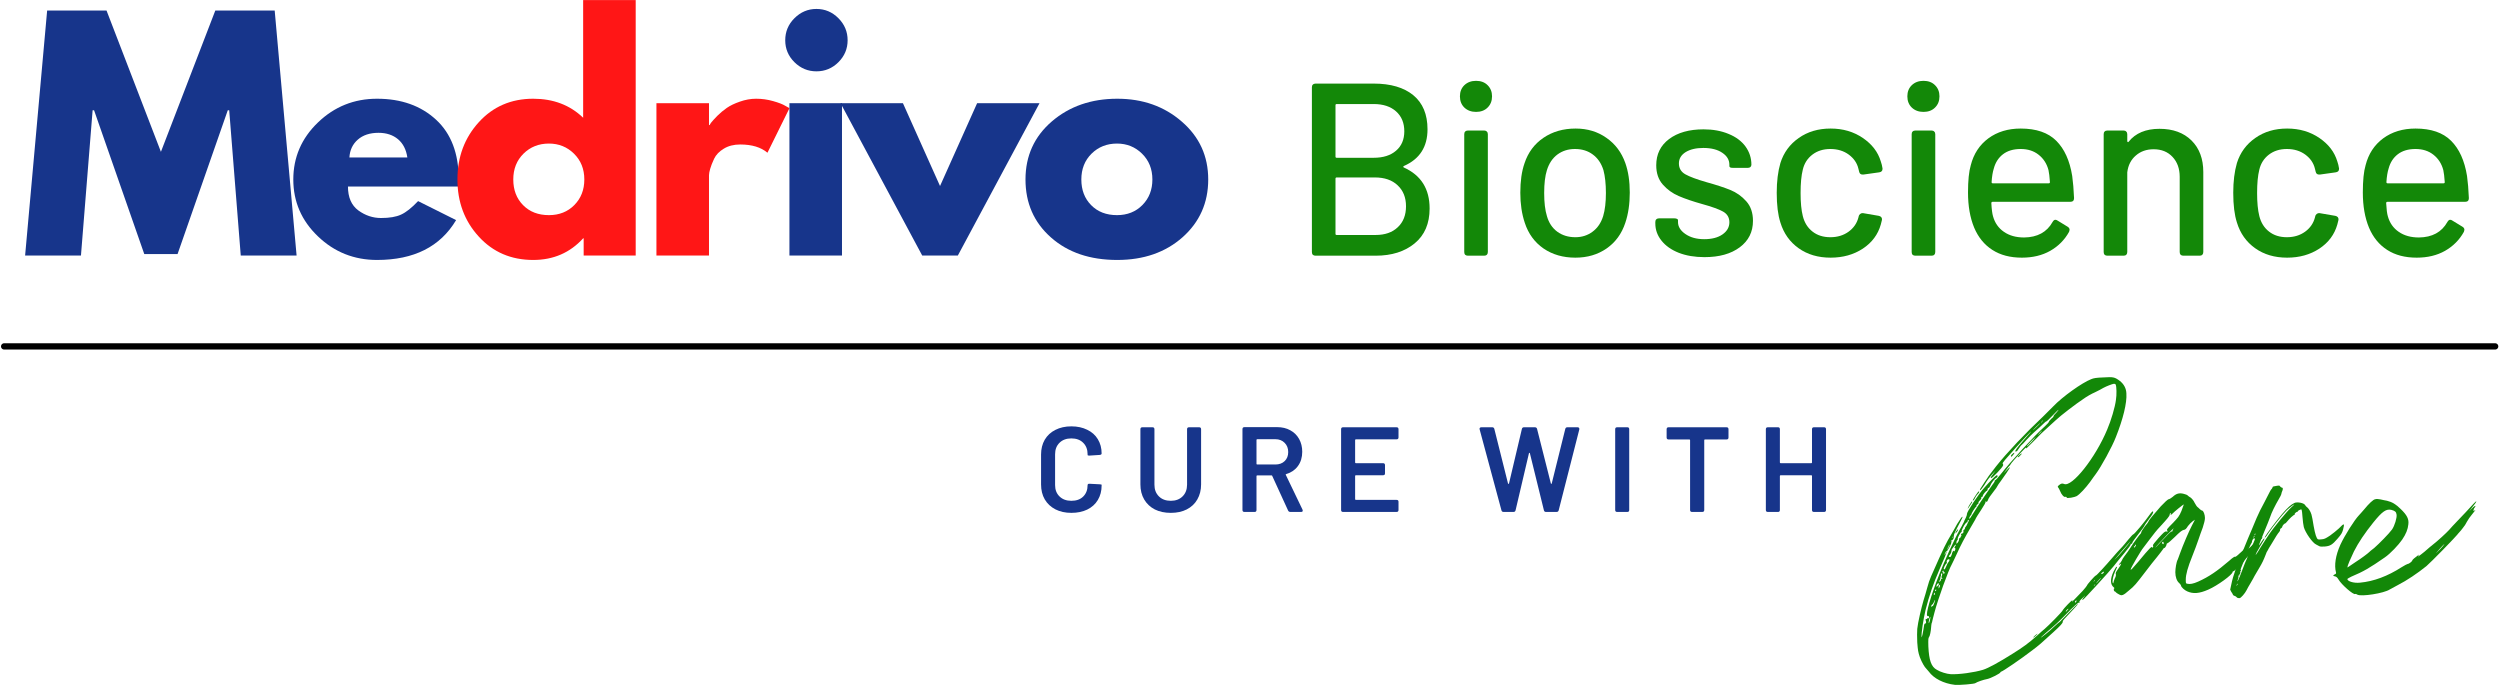 <svg xmlns="http://www.w3.org/2000/svg" xmlns:xlink="http://www.w3.org/1999/xlink" zoomAndPan="magnify" preserveAspectRatio="xMidYMid meet" version="1.0" viewBox="37.38 145.59 298.01 81.64">
	<defs>
		<g>
			<g id="id1"></g>
			<g id="id2"></g>
			<g id="id3"></g>
		</g>
	</defs>
	<g fill="rgb(9.019%, 20.779%, 54.509%)" fill-opacity="1">
		<g transform="translate(160.667, 206.616)">
			<g>
				<path d="M 4.422 0.109 C 3.703 0.109 3.066 -0.031 2.516 -0.312 C 1.973 -0.594 1.551 -0.988 1.25 -1.5 C 0.957 -2.008 0.812 -2.602 0.812 -3.281 L 0.812 -6.844 C 0.812 -7.508 0.957 -8.098 1.25 -8.609 C 1.551 -9.117 1.973 -9.508 2.516 -9.781 C 3.066 -10.062 3.703 -10.203 4.422 -10.203 C 5.141 -10.203 5.77 -10.066 6.312 -9.797 C 6.863 -9.535 7.285 -9.16 7.578 -8.672 C 7.879 -8.18 8.031 -7.613 8.031 -6.969 C 8.031 -6.875 7.957 -6.816 7.812 -6.797 L 6.594 -6.719 L 6.531 -6.719 C 6.414 -6.719 6.359 -6.742 6.359 -6.797 L 6.359 -6.875 C 6.359 -7.445 6.18 -7.906 5.828 -8.25 C 5.484 -8.594 5.016 -8.766 4.422 -8.766 C 3.836 -8.766 3.367 -8.594 3.016 -8.25 C 2.66 -7.906 2.484 -7.445 2.484 -6.875 L 2.484 -3.203 C 2.484 -2.641 2.66 -2.188 3.016 -1.844 C 3.367 -1.5 3.836 -1.328 4.422 -1.328 C 5.016 -1.328 5.484 -1.492 5.828 -1.828 C 6.18 -2.172 6.359 -2.629 6.359 -3.203 C 6.359 -3.254 6.379 -3.297 6.422 -3.328 C 6.461 -3.359 6.52 -3.367 6.594 -3.359 L 7.797 -3.297 C 7.953 -3.285 8.031 -3.266 8.031 -3.234 L 8.031 -3.156 C 8.031 -2.5 7.879 -1.922 7.578 -1.422 C 7.285 -0.93 6.863 -0.551 6.312 -0.281 C 5.77 -0.02 5.141 0.109 4.422 0.109 Z M 4.422 0.109 "></path>
			</g>
		</g>
	</g>
	<g fill="rgb(9.019%, 20.779%, 54.509%)" fill-opacity="1">
		<g transform="translate(172.352, 206.616)">
			<g>
				<path d="M 4.594 0.109 C 3.875 0.109 3.238 -0.023 2.688 -0.297 C 2.145 -0.578 1.723 -0.973 1.422 -1.484 C 1.117 -2.004 0.969 -2.602 0.969 -3.281 L 0.969 -9.859 C 0.969 -10.016 1.047 -10.094 1.203 -10.094 L 2.406 -10.094 C 2.562 -10.094 2.641 -10.016 2.641 -9.859 L 2.641 -3.25 C 2.641 -2.676 2.816 -2.211 3.172 -1.859 C 3.523 -1.504 4 -1.328 4.594 -1.328 C 5.176 -1.328 5.645 -1.504 6 -1.859 C 6.352 -2.211 6.531 -2.676 6.531 -3.25 L 6.531 -9.859 C 6.531 -10.016 6.609 -10.094 6.766 -10.094 L 7.969 -10.094 C 8.125 -10.094 8.203 -10.016 8.203 -9.859 L 8.203 -3.281 C 8.203 -2.602 8.051 -2.004 7.75 -1.484 C 7.457 -0.973 7.035 -0.578 6.484 -0.297 C 5.941 -0.023 5.312 0.109 4.594 0.109 Z M 4.594 0.109 "></path>
			</g>
		</g>
	</g>
	<g fill="rgb(9.019%, 20.779%, 54.509%)" fill-opacity="1">
		<g transform="translate(184.44, 206.616)">
			<g>
				<path d="M 6.766 0 C 6.629 0 6.535 -0.055 6.484 -0.172 L 4.594 -4.297 C 4.594 -4.336 4.562 -4.359 4.5 -4.359 L 2.812 -4.359 C 2.75 -4.359 2.719 -4.328 2.719 -4.266 L 2.719 -0.234 C 2.719 -0.078 2.645 0 2.5 0 L 1.281 0 C 1.125 0 1.047 -0.078 1.047 -0.234 L 1.047 -9.875 C 1.047 -10.031 1.125 -10.109 1.281 -10.109 L 5.188 -10.109 C 5.781 -10.109 6.301 -9.984 6.75 -9.734 C 7.195 -9.492 7.547 -9.148 7.797 -8.703 C 8.047 -8.254 8.172 -7.742 8.172 -7.172 C 8.172 -6.504 8 -5.938 7.656 -5.469 C 7.32 -5.008 6.859 -4.691 6.266 -4.516 C 6.234 -4.504 6.211 -4.484 6.203 -4.453 C 6.191 -4.43 6.195 -4.414 6.219 -4.406 L 8.203 -0.281 L 8.234 -0.156 C 8.234 -0.051 8.164 0 8.031 0 Z M 2.812 -8.672 C 2.75 -8.672 2.719 -8.641 2.719 -8.578 L 2.719 -5.734 C 2.719 -5.68 2.75 -5.656 2.812 -5.656 L 4.969 -5.656 C 5.426 -5.656 5.797 -5.789 6.078 -6.062 C 6.359 -6.332 6.5 -6.691 6.5 -7.141 C 6.5 -7.586 6.359 -7.953 6.078 -8.234 C 5.797 -8.523 5.426 -8.672 4.969 -8.672 Z M 2.812 -8.672 "></path>
			</g>
		</g>
	</g>
	<g fill="rgb(9.019%, 20.779%, 54.509%)" fill-opacity="1">
		<g transform="translate(196.197, 206.616)">
			<g>
				<path d="M 7.891 -8.891 C 7.891 -8.734 7.812 -8.656 7.656 -8.656 L 2.812 -8.656 C 2.75 -8.656 2.719 -8.625 2.719 -8.562 L 2.719 -5.906 C 2.719 -5.844 2.75 -5.812 2.812 -5.812 L 6.047 -5.812 C 6.203 -5.812 6.281 -5.734 6.281 -5.578 L 6.281 -4.594 C 6.281 -4.445 6.203 -4.375 6.047 -4.375 L 2.812 -4.375 C 2.75 -4.375 2.719 -4.344 2.719 -4.281 L 2.719 -1.531 C 2.719 -1.469 2.75 -1.438 2.812 -1.438 L 7.656 -1.438 C 7.812 -1.438 7.891 -1.363 7.891 -1.219 L 7.891 -0.234 C 7.891 -0.078 7.812 0 7.656 0 L 1.281 0 C 1.125 0 1.047 -0.078 1.047 -0.234 L 1.047 -9.859 C 1.047 -10.016 1.125 -10.094 1.281 -10.094 L 7.656 -10.094 C 7.812 -10.094 7.891 -10.016 7.891 -9.859 Z M 7.891 -8.891 "></path>
			</g>
		</g>
	</g>
	<g fill="rgb(9.019%, 20.779%, 54.509%)" fill-opacity="1">
		<g transform="translate(207.65, 206.616)">
			<g></g>
		</g>
	</g>
	<g fill="rgb(9.019%, 20.779%, 54.509%)" fill-opacity="1">
		<g transform="translate(213.45, 206.616)">
			<g>
				<path d="M 3.172 0 C 3.023 0 2.938 -0.066 2.906 -0.203 L 0.312 -9.828 C 0.301 -9.848 0.297 -9.875 0.297 -9.906 C 0.297 -9.969 0.316 -10.016 0.359 -10.047 C 0.398 -10.078 0.453 -10.094 0.516 -10.094 L 1.812 -10.094 C 1.945 -10.094 2.031 -10.023 2.062 -9.891 L 3.688 -3.406 C 3.695 -3.363 3.719 -3.344 3.75 -3.344 C 3.781 -3.344 3.801 -3.363 3.812 -3.406 L 5.344 -9.891 C 5.375 -10.023 5.457 -10.094 5.594 -10.094 L 6.891 -10.094 C 7.035 -10.094 7.125 -10.023 7.156 -9.891 L 8.797 -3.406 C 8.805 -3.363 8.82 -3.344 8.844 -3.344 C 8.875 -3.344 8.895 -3.363 8.906 -3.406 L 10.516 -9.891 C 10.547 -10.023 10.629 -10.094 10.766 -10.094 L 12 -10.094 C 12.07 -10.094 12.125 -10.066 12.156 -10.016 C 12.195 -9.973 12.207 -9.91 12.188 -9.828 L 9.734 -0.203 C 9.703 -0.066 9.613 0 9.469 0 L 8.219 0 C 8.082 0 8 -0.066 7.969 -0.203 L 6.297 -7 C 6.285 -7.031 6.266 -7.047 6.234 -7.047 C 6.211 -7.047 6.195 -7.031 6.188 -7 L 4.594 -0.203 C 4.562 -0.066 4.477 0 4.344 0 Z M 3.172 0 "></path>
			</g>
		</g>
	</g>
	<g fill="rgb(9.019%, 20.779%, 54.509%)" fill-opacity="1">
		<g transform="translate(228.87, 206.616)">
			<g>
				<path d="M 1.281 0 C 1.125 0 1.047 -0.078 1.047 -0.234 L 1.047 -9.859 C 1.047 -10.016 1.125 -10.094 1.281 -10.094 L 2.5 -10.094 C 2.645 -10.094 2.719 -10.016 2.719 -9.859 L 2.719 -0.234 C 2.719 -0.078 2.645 0 2.5 0 Z M 1.281 0 "></path>
			</g>
		</g>
	</g>
	<g fill="rgb(9.019%, 20.779%, 54.509%)" fill-opacity="1">
		<g transform="translate(235.564, 206.616)">
			<g>
				<path d="M 7.625 -10.094 C 7.781 -10.094 7.859 -10.016 7.859 -9.859 L 7.859 -8.875 C 7.859 -8.719 7.781 -8.641 7.625 -8.641 L 5.047 -8.641 C 4.992 -8.641 4.969 -8.609 4.969 -8.547 L 4.969 -0.234 C 4.969 -0.078 4.891 0 4.734 0 L 3.516 0 C 3.359 0 3.281 -0.078 3.281 -0.234 L 3.281 -8.547 C 3.281 -8.609 3.254 -8.641 3.203 -8.641 L 0.719 -8.641 C 0.562 -8.641 0.484 -8.719 0.484 -8.875 L 0.484 -9.859 C 0.484 -10.016 0.562 -10.094 0.719 -10.094 Z M 7.625 -10.094 "></path>
			</g>
		</g>
	</g>
	<g fill="rgb(9.019%, 20.779%, 54.509%)" fill-opacity="1">
		<g transform="translate(246.83, 206.616)">
			<g>
				<path d="M 6.547 -9.859 C 6.547 -10.016 6.625 -10.094 6.781 -10.094 L 7.984 -10.094 C 8.141 -10.094 8.219 -10.016 8.219 -9.859 L 8.219 -0.234 C 8.219 -0.078 8.141 0 7.984 0 L 6.781 0 C 6.625 0 6.547 -0.078 6.547 -0.234 L 6.547 -4.281 C 6.547 -4.344 6.52 -4.375 6.469 -4.375 L 2.812 -4.375 C 2.75 -4.375 2.719 -4.344 2.719 -4.281 L 2.719 -0.234 C 2.719 -0.078 2.645 0 2.5 0 L 1.281 0 C 1.125 0 1.047 -0.078 1.047 -0.234 L 1.047 -9.859 C 1.047 -10.016 1.125 -10.094 1.281 -10.094 L 2.5 -10.094 C 2.645 -10.094 2.719 -10.016 2.719 -9.859 L 2.719 -5.906 C 2.719 -5.844 2.75 -5.812 2.812 -5.812 L 6.469 -5.812 C 6.52 -5.812 6.547 -5.844 6.547 -5.906 Z M 6.547 -9.859 "></path>
			</g>
		</g>
	</g>
	<g fill="rgb(7.449%, 53.329%, 3.139%)" fill-opacity="1">
		<g transform="translate(191.357, 176.07)">
			<g>
				<path d="M 13.391 -10.703 C 13.273 -10.641 13.266 -10.578 13.359 -10.516 C 15.41 -9.598 16.438 -7.969 16.438 -5.625 C 16.438 -3.832 15.844 -2.445 14.656 -1.469 C 13.469 -0.488 11.914 0 10 0 L 2.844 0 C 2.707 0 2.598 -0.035 2.516 -0.109 C 2.441 -0.191 2.406 -0.301 2.406 -0.438 L 2.406 -20.078 C 2.406 -20.211 2.441 -20.316 2.516 -20.391 C 2.598 -20.473 2.707 -20.516 2.844 -20.516 L 9.766 -20.516 C 11.797 -20.516 13.375 -20.051 14.5 -19.125 C 15.625 -18.195 16.188 -16.844 16.188 -15.062 C 16.188 -12.977 15.254 -11.523 13.391 -10.703 Z M 5.359 -18.078 C 5.266 -18.078 5.219 -18.031 5.219 -17.938 L 5.219 -11.812 C 5.219 -11.719 5.266 -11.672 5.359 -11.672 L 9.766 -11.672 C 10.898 -11.672 11.789 -11.953 12.438 -12.516 C 13.094 -13.078 13.422 -13.848 13.422 -14.828 C 13.422 -15.828 13.094 -16.617 12.438 -17.203 C 11.789 -17.785 10.898 -18.078 9.766 -18.078 Z M 10 -2.469 C 11.113 -2.469 11.992 -2.773 12.641 -3.391 C 13.297 -4.004 13.625 -4.836 13.625 -5.891 C 13.625 -6.941 13.289 -7.773 12.625 -8.391 C 11.969 -9.016 11.062 -9.328 9.906 -9.328 L 5.359 -9.328 C 5.266 -9.328 5.219 -9.273 5.219 -9.172 L 5.219 -2.609 C 5.219 -2.516 5.266 -2.469 5.359 -2.469 Z M 10 -2.469 "></path>
			</g>
		</g>
	</g>
	<g fill="rgb(7.449%, 53.329%, 3.139%)" fill-opacity="1">
		<g transform="translate(209.643, 176.07)">
			<g>
				<path d="M 3.688 -17.141 C 3.125 -17.141 2.66 -17.312 2.297 -17.656 C 1.941 -18 1.766 -18.445 1.766 -19 C 1.766 -19.539 1.941 -19.984 2.297 -20.328 C 2.66 -20.672 3.125 -20.844 3.688 -20.844 C 4.258 -20.844 4.719 -20.672 5.062 -20.328 C 5.414 -19.984 5.594 -19.539 5.594 -19 C 5.594 -18.445 5.414 -18 5.062 -17.656 C 4.719 -17.312 4.258 -17.141 3.688 -17.141 Z M 2.719 0 C 2.582 0 2.473 -0.035 2.391 -0.109 C 2.316 -0.191 2.281 -0.301 2.281 -0.438 L 2.281 -14.484 C 2.281 -14.617 2.316 -14.723 2.391 -14.797 C 2.473 -14.879 2.582 -14.922 2.719 -14.922 L 4.656 -14.922 C 4.789 -14.922 4.895 -14.879 4.969 -14.797 C 5.051 -14.723 5.094 -14.617 5.094 -14.484 L 5.094 -0.438 C 5.094 -0.301 5.051 -0.191 4.969 -0.109 C 4.895 -0.035 4.789 0 4.656 0 Z M 2.719 0 "></path>
			</g>
		</g>
	</g>
	<g fill="rgb(7.449%, 53.329%, 3.139%)" fill-opacity="1">
		<g transform="translate(216.999, 176.07)">
			<g>
				<path d="M 8.172 0.234 C 6.711 0.234 5.445 -0.129 4.375 -0.859 C 3.312 -1.598 2.566 -2.617 2.141 -3.922 C 1.785 -4.984 1.609 -6.176 1.609 -7.5 C 1.609 -8.883 1.773 -10.055 2.109 -11.016 C 2.535 -12.305 3.285 -13.316 4.359 -14.047 C 5.441 -14.785 6.723 -15.156 8.203 -15.156 C 9.609 -15.156 10.832 -14.785 11.875 -14.047 C 12.926 -13.316 13.676 -12.316 14.125 -11.047 C 14.477 -10.055 14.656 -8.883 14.656 -7.531 C 14.656 -6.164 14.477 -4.961 14.125 -3.922 C 13.695 -2.617 12.953 -1.598 11.891 -0.859 C 10.836 -0.129 9.598 0.234 8.172 0.234 Z M 8.172 -2.203 C 8.953 -2.203 9.633 -2.422 10.219 -2.859 C 10.812 -3.297 11.234 -3.914 11.484 -4.719 C 11.703 -5.457 11.812 -6.375 11.812 -7.469 C 11.812 -8.562 11.711 -9.473 11.516 -10.203 C 11.266 -11.004 10.844 -11.625 10.25 -12.062 C 9.664 -12.5 8.957 -12.719 8.125 -12.719 C 7.32 -12.719 6.625 -12.5 6.031 -12.062 C 5.445 -11.625 5.031 -11.004 4.781 -10.203 C 4.562 -9.516 4.453 -8.602 4.453 -7.469 C 4.453 -6.344 4.562 -5.426 4.781 -4.719 C 5.008 -3.914 5.422 -3.297 6.016 -2.859 C 6.617 -2.422 7.336 -2.203 8.172 -2.203 Z M 8.172 -2.203 "></path>
			</g>
		</g>
	</g>
	<g fill="rgb(7.449%, 53.329%, 3.139%)" fill-opacity="1">
		<g transform="translate(233.263, 176.07)">
			<g>
				<path d="M 7.297 0.172 C 6.141 0.172 5.117 0 4.234 -0.344 C 3.348 -0.695 2.66 -1.18 2.172 -1.797 C 1.68 -2.41 1.438 -3.094 1.438 -3.844 L 1.438 -4.016 C 1.438 -4.148 1.473 -4.254 1.547 -4.328 C 1.629 -4.41 1.738 -4.453 1.875 -4.453 L 3.688 -4.453 C 3.832 -4.453 3.941 -4.43 4.016 -4.391 C 4.098 -4.359 4.141 -4.312 4.141 -4.25 L 4.141 -4.016 C 4.141 -3.461 4.438 -2.984 5.031 -2.578 C 5.625 -2.172 6.367 -1.969 7.266 -1.969 C 8.172 -1.969 8.895 -2.156 9.438 -2.531 C 9.988 -2.914 10.266 -3.398 10.266 -3.984 C 10.266 -4.555 10.008 -4.984 9.5 -5.266 C 8.988 -5.547 8.164 -5.844 7.031 -6.156 C 5.914 -6.469 4.984 -6.785 4.234 -7.109 C 3.484 -7.43 2.848 -7.891 2.328 -8.484 C 1.805 -9.078 1.547 -9.844 1.547 -10.781 C 1.547 -12.094 2.055 -13.133 3.078 -13.906 C 4.109 -14.676 5.477 -15.062 7.188 -15.062 C 8.312 -15.062 9.305 -14.879 10.172 -14.516 C 11.047 -14.16 11.719 -13.66 12.188 -13.016 C 12.656 -12.367 12.891 -11.645 12.891 -10.844 C 12.891 -10.727 12.848 -10.633 12.766 -10.562 C 12.691 -10.5 12.586 -10.469 12.453 -10.469 L 10.703 -10.469 C 10.566 -10.469 10.457 -10.484 10.375 -10.516 C 10.301 -10.555 10.266 -10.609 10.266 -10.672 L 10.266 -10.844 C 10.266 -11.414 9.984 -11.891 9.422 -12.266 C 8.867 -12.648 8.113 -12.844 7.156 -12.844 C 6.289 -12.844 5.586 -12.676 5.047 -12.344 C 4.516 -12.008 4.25 -11.562 4.25 -11 C 4.25 -10.426 4.504 -9.992 5.016 -9.703 C 5.535 -9.41 6.375 -9.098 7.531 -8.766 C 8.664 -8.453 9.609 -8.145 10.359 -7.844 C 11.109 -7.539 11.75 -7.086 12.281 -6.484 C 12.812 -5.891 13.078 -5.113 13.078 -4.156 C 13.078 -2.832 12.551 -1.781 11.5 -1 C 10.457 -0.219 9.055 0.172 7.297 0.172 Z M 7.297 0.172 "></path>
			</g>
		</g>
	</g>
	<g fill="rgb(7.449%, 53.329%, 3.139%)" fill-opacity="1">
		<g transform="translate(247.564, 176.07)">
			<g>
				<path d="M 8.031 0.234 C 6.539 0.234 5.27 -0.141 4.219 -0.891 C 3.164 -1.641 2.441 -2.66 2.047 -3.953 C 1.754 -4.859 1.609 -6.039 1.609 -7.5 C 1.609 -8.852 1.754 -10.035 2.047 -11.047 C 2.441 -12.297 3.172 -13.289 4.234 -14.031 C 5.297 -14.781 6.562 -15.156 8.031 -15.156 C 9.5 -15.156 10.781 -14.781 11.875 -14.031 C 12.969 -13.289 13.68 -12.359 14.016 -11.234 C 14.109 -10.973 14.176 -10.695 14.219 -10.406 L 14.219 -10.344 C 14.219 -10.113 14.086 -9.977 13.828 -9.938 L 11.938 -9.672 L 11.844 -9.672 C 11.625 -9.672 11.488 -9.781 11.438 -10 L 11.344 -10.375 C 11.188 -11.039 10.805 -11.598 10.203 -12.047 C 9.598 -12.492 8.863 -12.719 8 -12.719 C 7.156 -12.719 6.441 -12.492 5.859 -12.047 C 5.273 -11.598 4.895 -11.004 4.719 -10.266 C 4.539 -9.555 4.453 -8.625 4.453 -7.469 C 4.453 -6.344 4.539 -5.426 4.719 -4.719 C 4.914 -3.938 5.301 -3.32 5.875 -2.875 C 6.445 -2.426 7.156 -2.203 8 -2.203 C 8.844 -2.203 9.566 -2.422 10.172 -2.859 C 10.773 -3.297 11.164 -3.859 11.344 -4.547 L 11.375 -4.656 L 11.375 -4.688 C 11.395 -4.789 11.453 -4.883 11.547 -4.969 C 11.648 -5.051 11.758 -5.086 11.875 -5.078 L 13.781 -4.75 C 14.051 -4.688 14.176 -4.531 14.156 -4.281 C 14.133 -4.195 14.086 -4.008 14.016 -3.719 C 13.68 -2.531 12.969 -1.57 11.875 -0.844 C 10.781 -0.125 9.5 0.234 8.031 0.234 Z M 8.031 0.234 "></path>
			</g>
		</g>
	</g>
	<g fill="rgb(7.449%, 53.329%, 3.139%)" fill-opacity="1">
		<g transform="translate(262.978, 176.07)">
			<g>
				<path d="M 3.688 -17.141 C 3.125 -17.141 2.66 -17.312 2.297 -17.656 C 1.941 -18 1.766 -18.445 1.766 -19 C 1.766 -19.539 1.941 -19.984 2.297 -20.328 C 2.66 -20.672 3.125 -20.844 3.688 -20.844 C 4.258 -20.844 4.719 -20.672 5.062 -20.328 C 5.414 -19.984 5.594 -19.539 5.594 -19 C 5.594 -18.445 5.414 -18 5.062 -17.656 C 4.719 -17.312 4.258 -17.141 3.688 -17.141 Z M 2.719 0 C 2.582 0 2.473 -0.035 2.391 -0.109 C 2.316 -0.191 2.281 -0.301 2.281 -0.438 L 2.281 -14.484 C 2.281 -14.617 2.316 -14.723 2.391 -14.797 C 2.473 -14.879 2.582 -14.922 2.719 -14.922 L 4.656 -14.922 C 4.789 -14.922 4.895 -14.879 4.969 -14.797 C 5.051 -14.723 5.094 -14.617 5.094 -14.484 L 5.094 -0.438 C 5.094 -0.301 5.051 -0.191 4.969 -0.109 C 4.895 -0.035 4.789 0 4.656 0 Z M 2.719 0 "></path>
			</g>
		</g>
	</g>
	<g fill="rgb(7.449%, 53.329%, 3.139%)" fill-opacity="1">
		<g transform="translate(270.334, 176.07)">
			<g>
				<path d="M 8.328 -2.172 C 9.91 -2.191 11.039 -2.805 11.719 -4.016 C 11.82 -4.191 11.93 -4.281 12.047 -4.281 C 12.141 -4.281 12.227 -4.25 12.312 -4.188 L 13.516 -3.453 C 13.672 -3.359 13.75 -3.234 13.75 -3.078 L 13.688 -2.844 C 13.156 -1.883 12.406 -1.129 11.438 -0.578 C 10.477 -0.035 9.352 0.234 8.062 0.234 C 6.676 0.234 5.504 -0.07 4.547 -0.688 C 3.586 -1.301 2.863 -2.188 2.375 -3.344 C 1.883 -4.531 1.641 -5.926 1.641 -7.531 C 1.641 -8.957 1.75 -10.039 1.969 -10.781 C 2.312 -12.133 3.008 -13.203 4.062 -13.984 C 5.125 -14.766 6.41 -15.156 7.922 -15.156 C 9.773 -15.156 11.188 -14.672 12.156 -13.703 C 13.133 -12.734 13.77 -11.332 14.062 -9.5 C 14.164 -8.77 14.238 -7.891 14.281 -6.859 C 14.281 -6.566 14.129 -6.422 13.828 -6.422 L 4.578 -6.422 C 4.473 -6.422 4.422 -6.367 4.422 -6.266 C 4.461 -5.523 4.531 -5 4.625 -4.688 C 4.844 -3.906 5.273 -3.289 5.922 -2.844 C 6.566 -2.395 7.367 -2.172 8.328 -2.172 Z M 7.922 -12.719 C 7.055 -12.719 6.352 -12.508 5.812 -12.094 C 5.281 -11.688 4.914 -11.125 4.719 -10.406 C 4.582 -9.977 4.492 -9.43 4.453 -8.766 C 4.453 -8.672 4.504 -8.625 4.609 -8.625 L 11.25 -8.625 C 11.352 -8.625 11.406 -8.672 11.406 -8.766 C 11.363 -9.41 11.305 -9.891 11.234 -10.203 C 11.035 -10.961 10.645 -11.57 10.062 -12.031 C 9.488 -12.488 8.773 -12.719 7.922 -12.719 Z M 7.922 -12.719 "></path>
			</g>
		</g>
	</g>
	<g fill="rgb(7.449%, 53.329%, 3.139%)" fill-opacity="1">
		<g transform="translate(286.1, 176.07)">
			<g>
				<path d="M 8.703 -15.125 C 10.305 -15.125 11.578 -14.66 12.516 -13.734 C 13.453 -12.805 13.922 -11.551 13.922 -9.969 L 13.922 -0.438 C 13.922 -0.301 13.879 -0.191 13.797 -0.109 C 13.723 -0.035 13.617 0 13.484 0 L 11.547 0 C 11.41 0 11.301 -0.035 11.219 -0.109 C 11.145 -0.191 11.109 -0.301 11.109 -0.438 L 11.109 -9.406 C 11.109 -10.383 10.82 -11.176 10.25 -11.781 C 9.688 -12.383 8.938 -12.688 8 -12.688 C 7.156 -12.688 6.445 -12.438 5.875 -11.938 C 5.301 -11.445 4.961 -10.781 4.859 -9.938 L 4.859 -0.438 C 4.859 -0.301 4.816 -0.191 4.734 -0.109 C 4.66 -0.035 4.555 0 4.422 0 L 2.484 0 C 2.348 0 2.238 -0.035 2.156 -0.109 C 2.082 -0.191 2.047 -0.301 2.047 -0.438 L 2.047 -14.484 C 2.047 -14.617 2.082 -14.723 2.156 -14.797 C 2.238 -14.879 2.348 -14.922 2.484 -14.922 L 4.422 -14.922 C 4.555 -14.922 4.66 -14.879 4.734 -14.797 C 4.816 -14.723 4.859 -14.617 4.859 -14.484 L 4.859 -13.656 C 4.859 -13.602 4.879 -13.566 4.922 -13.547 C 4.961 -13.523 4.992 -13.535 5.016 -13.578 C 5.836 -14.609 7.066 -15.125 8.703 -15.125 Z M 8.703 -15.125 "></path>
			</g>
		</g>
	</g>
	<g fill="rgb(7.449%, 53.329%, 3.139%)" fill-opacity="1">
		<g transform="translate(301.983, 176.07)">
			<g>
				<path d="M 8.031 0.234 C 6.539 0.234 5.27 -0.141 4.219 -0.891 C 3.164 -1.641 2.441 -2.66 2.047 -3.953 C 1.754 -4.859 1.609 -6.039 1.609 -7.5 C 1.609 -8.852 1.754 -10.035 2.047 -11.047 C 2.441 -12.297 3.172 -13.289 4.234 -14.031 C 5.297 -14.781 6.562 -15.156 8.031 -15.156 C 9.5 -15.156 10.781 -14.781 11.875 -14.031 C 12.969 -13.289 13.68 -12.359 14.016 -11.234 C 14.109 -10.973 14.176 -10.695 14.219 -10.406 L 14.219 -10.344 C 14.219 -10.113 14.086 -9.977 13.828 -9.938 L 11.938 -9.672 L 11.844 -9.672 C 11.625 -9.672 11.488 -9.781 11.438 -10 L 11.344 -10.375 C 11.188 -11.039 10.805 -11.598 10.203 -12.047 C 9.598 -12.492 8.863 -12.719 8 -12.719 C 7.156 -12.719 6.441 -12.492 5.859 -12.047 C 5.273 -11.598 4.895 -11.004 4.719 -10.266 C 4.539 -9.555 4.453 -8.625 4.453 -7.469 C 4.453 -6.344 4.539 -5.426 4.719 -4.719 C 4.914 -3.938 5.301 -3.32 5.875 -2.875 C 6.445 -2.426 7.156 -2.203 8 -2.203 C 8.844 -2.203 9.566 -2.422 10.172 -2.859 C 10.773 -3.297 11.164 -3.859 11.344 -4.547 L 11.375 -4.656 L 11.375 -4.688 C 11.395 -4.789 11.453 -4.883 11.547 -4.969 C 11.648 -5.051 11.758 -5.086 11.875 -5.078 L 13.781 -4.75 C 14.051 -4.688 14.176 -4.531 14.156 -4.281 C 14.133 -4.195 14.086 -4.008 14.016 -3.719 C 13.68 -2.531 12.969 -1.57 11.875 -0.844 C 10.781 -0.125 9.5 0.234 8.031 0.234 Z M 8.031 0.234 "></path>
			</g>
		</g>
	</g>
	<g fill="rgb(7.449%, 53.329%, 3.139%)" fill-opacity="1">
		<g transform="translate(317.398, 176.07)">
			<g>
				<path d="M 8.328 -2.172 C 9.91 -2.191 11.039 -2.805 11.719 -4.016 C 11.82 -4.191 11.93 -4.281 12.047 -4.281 C 12.141 -4.281 12.227 -4.25 12.312 -4.188 L 13.516 -3.453 C 13.672 -3.359 13.75 -3.234 13.75 -3.078 L 13.688 -2.844 C 13.156 -1.883 12.406 -1.129 11.438 -0.578 C 10.477 -0.035 9.352 0.234 8.062 0.234 C 6.676 0.234 5.504 -0.07 4.547 -0.688 C 3.586 -1.301 2.863 -2.188 2.375 -3.344 C 1.883 -4.531 1.641 -5.926 1.641 -7.531 C 1.641 -8.957 1.75 -10.039 1.969 -10.781 C 2.312 -12.133 3.008 -13.203 4.062 -13.984 C 5.125 -14.766 6.41 -15.156 7.922 -15.156 C 9.773 -15.156 11.188 -14.672 12.156 -13.703 C 13.133 -12.734 13.77 -11.332 14.062 -9.5 C 14.164 -8.77 14.238 -7.891 14.281 -6.859 C 14.281 -6.566 14.129 -6.422 13.828 -6.422 L 4.578 -6.422 C 4.473 -6.422 4.422 -6.367 4.422 -6.266 C 4.461 -5.523 4.531 -5 4.625 -4.688 C 4.844 -3.906 5.273 -3.289 5.922 -2.844 C 6.566 -2.395 7.367 -2.172 8.328 -2.172 Z M 7.922 -12.719 C 7.055 -12.719 6.352 -12.508 5.812 -12.094 C 5.281 -11.688 4.914 -11.125 4.719 -10.406 C 4.582 -9.977 4.492 -9.43 4.453 -8.766 C 4.453 -8.672 4.504 -8.625 4.609 -8.625 L 11.25 -8.625 C 11.352 -8.625 11.406 -8.672 11.406 -8.766 C 11.363 -9.41 11.305 -9.891 11.234 -10.203 C 11.035 -10.961 10.645 -11.57 10.062 -12.031 C 9.488 -12.488 8.773 -12.719 7.922 -12.719 Z M 7.922 -12.719 "></path>
			</g>
		</g>
	</g>
	<g fill="rgb(7.449%, 53.329%, 3.139%)" fill-opacity="1">
		<g transform="translate(255.962, 223.695)">
			<g></g>
		</g>
	</g>
	<g fill="rgb(7.449%, 53.329%, 3.139%)" fill-opacity="1">
		<g transform="translate(266.338, 223.695)">
			<g>
				<path d="M 11.789 -23.891 C 11.66 -23.789 11.555 -23.66 11.555 -23.633 C 11.582 -23.555 11.688 -23.605 11.895 -23.84 C 12.152 -24.074 12.074 -24.125 11.789 -23.891 Z M 13.426 -2.105 C 13.504 -2.105 13.996 -2.57 13.918 -2.57 C 13.895 -2.57 13.766 -2.469 13.609 -2.336 C 13.477 -2.207 13.375 -2.105 13.426 -2.105 Z M 5.793 -17.895 C 5.66 -17.66 5.582 -17.477 5.609 -17.477 C 5.637 -17.477 5.738 -17.633 5.816 -17.762 C 5.922 -17.918 6.051 -18.102 6.078 -18.152 C 6.129 -18.203 6.156 -18.281 6.129 -18.309 C 6.078 -18.359 6.102 -18.359 5.793 -17.895 Z M 6.52 3.324 C 6.676 3.195 7.504 2.91 7.945 2.832 C 8.336 2.754 9.531 2.156 9.504 2.027 C 9.504 2 9.559 1.973 9.609 1.949 C 9.738 1.949 11.895 0.492 13.246 -0.547 C 14.051 -1.145 14.492 -1.531 15.789 -2.727 C 16.699 -3.559 16.934 -3.816 16.934 -4 C 16.906 -4.102 17.012 -4.234 18.18 -5.453 C 18.516 -5.816 18.777 -6.102 18.723 -6.102 C 18.672 -6.102 18.414 -5.871 17.191 -4.598 C 16.828 -4.234 16.516 -3.895 16.465 -3.895 C 16.387 -3.844 16.309 -3.766 15.789 -3.297 C 15.375 -2.883 14.336 -2.051 14.309 -2.105 C 14.309 -2.129 14.621 -2.391 14.957 -2.699 C 15.895 -3.48 16.57 -4.102 17.297 -4.855 C 18.281 -5.871 18.777 -6.312 18.906 -6.285 C 18.984 -6.258 19.012 -6.285 18.934 -6.336 C 18.855 -6.363 18.934 -6.492 19.297 -6.828 C 19.605 -7.141 19.684 -7.195 19.504 -6.984 C 19.27 -6.699 19.191 -6.543 19.32 -6.598 C 19.453 -6.648 22.516 -10 22.984 -10.594 C 23.242 -10.934 23.84 -11.66 24.281 -12.18 C 24.773 -12.777 25.086 -13.191 25.035 -13.246 C 25.008 -13.297 25.008 -13.297 25.062 -13.27 C 25.141 -13.246 25.27 -13.348 25.242 -13.477 C 25.242 -13.504 25.555 -13.918 25.945 -14.438 C 26.332 -14.934 26.645 -15.348 26.645 -15.398 C 26.645 -15.426 26.828 -15.738 27.242 -16.281 C 27.578 -16.699 27.711 -16.957 27.711 -17.062 C 27.711 -17.242 27.555 -17.141 27.215 -16.648 C 26.695 -15.895 25.449 -14.414 25.348 -14.414 C 25.293 -14.414 25.035 -14.129 24.773 -13.816 C 24.516 -13.504 24.102 -12.984 23.812 -12.699 C 23.527 -12.387 23.113 -11.945 22.906 -11.688 C 21.969 -10.594 20.957 -9.504 20.879 -9.504 C 20.777 -9.504 19.816 -8.414 19.816 -8.309 C 19.816 -8.285 19.582 -7.973 19.297 -7.66 C 18.492 -6.805 17.918 -6.234 18.023 -6.387 C 18.074 -6.465 18.102 -6.52 18.074 -6.543 C 18.023 -6.598 17.035 -5.582 16.906 -5.324 C 16.801 -5.117 15.27 -3.559 14.777 -3.141 C 14.648 -3.039 14.23 -2.676 13.867 -2.336 C 12.883 -1.453 12.207 -0.961 10.961 -0.184 C 9.348 0.832 8.078 1.531 7.426 1.738 C 6.387 2.051 4.57 2.312 3.559 2.258 C 3.117 2.234 2.336 2 1.922 1.738 C 1.246 1.375 0.988 0.598 0.91 -1.039 C 0.883 -1.895 0.91 -2.078 0.988 -2.156 C 1.09 -2.258 1.219 -2.883 1.246 -3.402 C 1.246 -3.508 1.273 -3.66 1.297 -3.793 C 1.352 -3.895 1.375 -4.023 1.375 -4.051 C 1.375 -4.102 1.508 -4.57 1.637 -5.09 C 2.051 -6.676 3.297 -10.129 3.715 -10.855 C 3.793 -11.012 4.078 -11.582 4.312 -12.102 C 4.699 -12.984 5.246 -14.023 6.023 -15.348 C 6.18 -15.609 6.387 -15.973 6.492 -16.152 C 6.57 -16.359 6.906 -16.879 7.219 -17.348 C 7.531 -17.816 7.766 -18.23 7.738 -18.309 C 7.738 -18.387 7.738 -18.414 7.766 -18.359 C 7.816 -18.23 7.922 -18.258 8 -18.465 C 8.051 -18.672 8.309 -19.035 8.777 -19.633 C 8.934 -19.816 9.09 -20.047 9.117 -20.125 C 9.168 -20.23 9.348 -20.516 9.559 -20.777 C 10.672 -22.336 10.934 -22.777 10.258 -22.074 L 9.895 -21.684 L 10.18 -22.074 C 10.336 -22.309 10.52 -22.516 10.543 -22.543 C 10.594 -22.566 10.672 -22.672 10.727 -22.777 C 10.883 -23.062 12.621 -24.93 12.57 -24.75 C 12.516 -24.543 12.594 -24.645 13.324 -25.371 C 14.258 -26.332 14.621 -26.695 15.219 -27.215 C 15.504 -27.477 15.895 -27.84 16.102 -28.02 C 16.672 -28.566 18.543 -29.996 19.375 -30.539 C 19.762 -30.828 20.414 -31.191 20.777 -31.344 C 21.164 -31.527 21.605 -31.762 21.762 -31.863 C 22.152 -32.074 22.828 -32.332 23.035 -32.359 C 23.113 -32.359 23.219 -32.332 23.242 -32.254 C 23.348 -32.047 23.371 -31.035 23.27 -30.438 C 23.164 -29.578 22.699 -27.996 22.23 -26.906 C 20.828 -23.527 18.023 -19.996 17.09 -20.414 C 16.879 -20.516 16.699 -20.465 16.465 -20.258 C 16.309 -20.125 16.309 -20.074 16.387 -19.996 C 16.438 -19.945 16.543 -19.738 16.621 -19.555 C 16.777 -19.141 17.09 -18.801 17.242 -18.879 C 17.297 -18.906 17.375 -18.879 17.398 -18.801 C 17.426 -18.723 17.531 -18.723 17.918 -18.777 C 18.203 -18.828 18.492 -18.906 18.57 -18.957 C 18.957 -19.164 19.684 -19.973 20.18 -20.645 C 20.465 -21.062 20.777 -21.477 20.855 -21.582 C 21.477 -22.41 22.828 -24.852 23.27 -26.023 C 24.125 -28.176 24.594 -30.074 24.516 -31.215 C 24.488 -31.812 24.23 -32.305 23.738 -32.695 C 23.113 -33.164 22.957 -33.188 21.762 -33.113 C 20.934 -33.086 20.621 -33.035 20.309 -32.902 C 19.242 -32.488 16.906 -30.828 15.789 -29.656 C 15.398 -29.27 14.879 -28.75 14.648 -28.516 C 12.441 -26.438 10.258 -24.125 8.984 -22.516 C 8.57 -21.969 8.18 -21.477 8.129 -21.398 C 8 -21.219 7.168 -19.973 7.09 -19.816 C 6.855 -19.297 7.531 -20.102 7.844 -20.699 C 7.945 -20.855 8.207 -21.219 8.465 -21.504 L 8.906 -21.996 L 8.598 -21.555 C 8.363 -21.27 8.285 -21.141 8.387 -21.113 C 8.492 -21.062 9.766 -22.387 9.816 -22.621 C 9.844 -22.699 9.816 -22.801 9.766 -22.852 C 9.711 -22.906 10.078 -23.348 11.297 -24.699 C 12.18 -25.684 12.984 -26.543 13.113 -26.645 C 13.219 -26.723 12.984 -26.41 12.57 -25.969 C 11.895 -25.215 11.426 -24.672 11.27 -24.359 C 11.246 -24.309 11.27 -24.281 11.348 -24.281 C 11.426 -24.281 11.555 -24.387 11.609 -24.516 C 11.688 -24.645 11.844 -24.852 11.922 -24.957 C 12.051 -25.062 12.363 -25.371 12.621 -25.684 C 12.906 -25.996 13.27 -26.359 13.453 -26.516 C 13.867 -26.879 14.543 -27.504 14.75 -27.711 C 14.855 -27.812 14.957 -27.891 15.012 -27.891 C 15.062 -27.918 15.348 -28.176 15.66 -28.516 C 15.996 -28.852 16.309 -29.191 16.387 -29.242 C 16.465 -29.27 16.359 -29.137 16.18 -28.93 C 15.973 -28.723 15.816 -28.539 15.84 -28.516 C 15.867 -28.488 15.766 -28.332 15.582 -28.203 C 15.398 -28.02 15.27 -27.867 15.27 -27.812 C 15.27 -27.762 15.062 -27.527 14.805 -27.293 C 13.504 -26.125 10.805 -23.191 9.559 -21.605 C 9.219 -21.164 8.906 -20.828 8.855 -20.855 C 8.805 -20.879 8.805 -20.855 8.828 -20.828 C 8.855 -20.777 8.75 -20.566 8.598 -20.387 C 8.465 -20.18 8.156 -19.762 7.945 -19.453 C 7.738 -19.141 7.375 -18.621 7.141 -18.281 C 6.906 -17.945 6.52 -17.32 6.258 -16.906 C 5.945 -16.387 5.816 -16.207 5.793 -16.281 C 5.766 -16.359 5.816 -16.492 5.895 -16.594 C 5.973 -16.699 6.051 -16.777 6.051 -16.801 C 6.023 -16.906 6.52 -17.684 6.598 -17.684 C 6.621 -17.684 6.648 -17.738 6.648 -17.789 C 6.621 -17.867 6.699 -17.945 6.777 -17.996 C 6.855 -18.051 6.906 -18.102 6.883 -18.152 C 6.855 -18.18 6.906 -18.309 7.012 -18.414 C 7.117 -18.516 7.219 -18.645 7.219 -18.672 C 7.219 -18.723 7.219 -18.777 7.219 -18.828 C 7.219 -18.855 7.273 -18.879 7.348 -18.906 C 7.402 -18.906 7.426 -18.934 7.402 -18.984 C 7.348 -19.062 7.766 -19.605 7.895 -19.605 C 7.922 -19.633 7.973 -19.684 7.973 -19.789 C 7.973 -19.867 8.023 -19.945 8.078 -19.945 C 8.156 -19.945 8.234 -20.074 8.285 -20.203 C 8.387 -20.516 8.828 -21.086 9.039 -21.164 C 9.191 -21.242 9.219 -21.477 9.039 -21.449 C 8.984 -21.449 8.234 -20.723 7.609 -19.996 C 6.906 -19.242 5.504 -17.113 5.504 -16.828 C 5.531 -16.777 5.453 -16.57 5.375 -16.387 C 5.273 -16.207 5.168 -15.973 5.141 -15.867 C 5.09 -15.766 4.961 -15.555 4.883 -15.375 C 4.57 -14.855 4.051 -13.844 3.738 -13.141 C 3.559 -12.777 3.273 -12.18 3.117 -11.789 C 2.934 -11.426 2.547 -10.465 2.234 -9.688 C 1.195 -7.09 0.57 -4.883 0.777 -4.699 C 0.832 -4.648 0.91 -4.621 0.934 -4.676 C 0.961 -4.699 0.988 -4.621 0.988 -4.543 C 0.988 -4.414 0.961 -4.391 0.883 -4.414 C 0.832 -4.441 0.777 -4.414 0.777 -4.391 C 0.777 -4.336 0.727 -4.312 0.648 -4.312 C 0.57 -4.312 0.547 -4.258 0.625 -4.051 C 0.648 -3.844 0.648 -3.793 0.57 -3.793 C 0.492 -3.793 0.441 -3.715 0.414 -3.637 C 0.285 -2.727 0.129 -2.027 0.105 -2.156 C 0.051 -2.598 0.312 -4.285 0.57 -5.375 C 1.012 -7.117 1.453 -8.414 2.312 -10.414 C 2.754 -11.402 3.09 -12.23 3.09 -12.285 C 3.062 -12.336 3.039 -12.285 2.988 -12.18 C 2.855 -11.895 2.777 -11.922 2.91 -12.18 C 2.961 -12.309 3.039 -12.387 3.09 -12.387 C 3.141 -12.336 3.66 -13.297 3.637 -13.375 C 3.609 -13.402 3.66 -13.477 3.688 -13.531 C 3.766 -13.609 3.766 -13.633 3.688 -13.582 C 3.637 -13.555 3.582 -13.555 3.582 -13.609 C 3.582 -13.633 3.637 -13.688 3.688 -13.688 C 3.816 -13.688 4.023 -14.074 3.949 -14.23 C 3.922 -14.336 4.102 -14.75 4.699 -15.867 C 4.883 -16.207 5.012 -16.492 4.984 -16.492 C 4.934 -16.57 4.754 -16.309 4.336 -15.633 C 4.102 -15.219 3.871 -14.777 3.766 -14.621 C 2.91 -13.168 2.855 -13.062 1.246 -9.426 C 1.09 -9.09 0.883 -8.492 0.777 -8.051 C 0.676 -7.66 0.469 -6.961 0.336 -6.543 C 0.078 -5.66 -0.336 -3.922 -0.414 -3.141 C -0.441 -2.855 -0.441 -2.129 -0.414 -1.531 C -0.336 -0.547 -0.312 -0.391 -0.105 0.234 C 0.129 0.855 0.469 1.43 0.648 1.586 C 0.703 1.637 0.832 1.793 0.961 1.949 C 1.559 2.777 2.727 3.375 4.078 3.531 C 4.543 3.582 6.414 3.43 6.52 3.324 Z M 23.789 -12.207 C 25.164 -13.789 25.242 -13.895 24.699 -13.168 C 24.41 -12.805 23.891 -12.207 23.555 -11.844 C 22.93 -11.191 22.93 -11.219 23.789 -12.207 Z M 21.605 -9.844 C 21.816 -10 21.918 -10 21.789 -9.816 C 21.738 -9.738 21.633 -9.688 21.582 -9.688 C 21.477 -9.688 21.477 -9.711 21.605 -9.844 Z M 21.242 -8.984 C 21.477 -9.246 21.555 -9.27 21.426 -9.117 C 21.242 -8.883 20.906 -8.52 20.906 -8.57 C 20.906 -8.598 21.062 -8.777 21.242 -8.984 Z M 20.672 -8.883 C 20.699 -8.934 20.75 -8.984 20.777 -8.984 C 20.801 -8.984 20.777 -8.934 20.723 -8.883 C 20.672 -8.805 20.621 -8.75 20.621 -8.75 C 20.594 -8.75 20.621 -8.805 20.672 -8.883 Z M 20.699 -8.363 C 20.75 -8.441 20.801 -8.492 20.801 -8.492 C 20.828 -8.492 20.801 -8.441 20.75 -8.363 C 20.723 -8.309 20.672 -8.258 20.645 -8.258 C 20.621 -8.258 20.645 -8.309 20.699 -8.363 Z M 18.57 -6.52 C 18.594 -6.52 18.57 -6.441 18.516 -6.336 C 18.414 -6.234 18.414 -6.234 18.387 -6.336 C 18.387 -6.441 18.516 -6.57 18.57 -6.52 Z M 17.609 -5.531 C 17.609 -5.504 17.555 -5.426 17.453 -5.324 C 17.375 -5.219 17.297 -5.168 17.297 -5.195 C 17.27 -5.297 17.555 -5.582 17.609 -5.531 Z M 13.789 -27.191 C 13.531 -26.957 13.348 -26.773 13.375 -26.828 C 13.426 -26.93 14.258 -27.734 14.258 -27.684 C 14.258 -27.656 14.051 -27.449 13.789 -27.191 Z M 14.492 -27.867 C 14.438 -27.789 14.359 -27.711 14.336 -27.711 C 14.309 -27.711 14.359 -27.789 14.438 -27.867 C 14.492 -27.945 14.57 -28.02 14.594 -28.02 C 14.594 -28.02 14.57 -27.945 14.492 -27.867 Z M 14.18 -26.516 C 14.309 -26.672 14.438 -26.773 14.438 -26.773 C 14.465 -26.773 14.387 -26.672 14.258 -26.516 C 14.129 -26.359 13.996 -26.254 13.973 -26.254 C 13.973 -26.254 14.051 -26.359 14.18 -26.516 Z M 13.219 -25.555 C 13.531 -25.867 13.766 -26.074 13.711 -26.023 C 13.609 -25.812 12.672 -24.828 12.648 -24.906 C 12.648 -24.957 12.906 -25.242 13.219 -25.555 Z M 4.258 -13.453 C 4.258 -13.555 4.285 -13.66 4.363 -13.711 C 4.414 -13.766 4.441 -13.844 4.414 -13.895 C 4.363 -13.973 4.754 -14.672 4.855 -14.699 C 4.91 -14.699 4.934 -14.727 4.883 -14.75 C 4.777 -14.828 5.375 -15.918 5.531 -15.84 C 5.559 -15.84 5.582 -15.895 5.582 -15.973 C 5.582 -16.051 5.609 -16.102 5.688 -16.129 C 5.766 -16.129 5.766 -16.051 5.609 -15.766 C 5.531 -15.555 5.402 -15.348 5.352 -15.297 C 5.297 -15.246 5.246 -15.168 5.273 -15.09 C 5.273 -15.062 5.219 -14.984 5.168 -14.957 C 5.09 -14.934 5.062 -14.855 5.09 -14.777 C 5.141 -14.648 5.012 -14.492 4.883 -14.492 C 4.855 -14.516 4.805 -14.438 4.805 -14.387 C 4.805 -14.285 4.805 -14.258 4.883 -14.285 C 4.934 -14.336 4.91 -14.285 4.832 -14.207 C 4.727 -14.102 4.699 -14.023 4.727 -13.996 C 4.754 -13.973 4.727 -13.945 4.676 -13.973 C 4.598 -13.973 4.57 -13.918 4.57 -13.789 C 4.57 -13.688 4.492 -13.531 4.414 -13.426 L 4.258 -13.27 Z M 2.207 -8.051 C 2.105 -7.922 2.105 -7.922 2.129 -8.023 C 2.129 -8.102 2.156 -8.207 2.156 -8.285 C 2.156 -8.336 2.18 -8.363 2.207 -8.387 C 2.258 -8.387 2.285 -8.336 2.285 -8.285 C 2.312 -8.234 2.258 -8.129 2.207 -8.051 Z M 3.508 -12.023 C 3.609 -12.152 3.66 -12.309 3.66 -12.387 C 3.66 -12.492 3.688 -12.621 3.738 -12.672 C 4.051 -13.113 4.129 -13.219 4.18 -13.168 C 4.207 -13.168 4.18 -13.062 4.102 -12.984 C 4 -12.855 4 -12.805 4.078 -12.777 C 4.156 -12.727 4.156 -12.672 4.078 -12.492 C 4.023 -12.387 3.973 -12.336 3.973 -12.387 C 3.949 -12.492 3.949 -12.492 3.844 -12.387 C 3.793 -12.336 3.715 -12.152 3.688 -11.973 C 3.609 -11.766 3.559 -11.688 3.48 -11.711 C 3.297 -11.711 3.297 -11.789 3.508 -12.023 Z M 3.062 -10.934 C 3.117 -10.961 3.141 -11.012 3.117 -11.039 C 3.039 -11.168 3.141 -11.402 3.273 -11.426 C 3.48 -11.504 3.48 -11.27 3.297 -11.09 C 3.246 -11.039 3.117 -10.805 3.039 -10.594 C 2.883 -10.23 2.832 -10.18 2.754 -10.258 C 2.676 -10.309 2.934 -10.855 3.062 -10.934 Z M 2.676 -10.078 C 2.727 -10.078 2.754 -10.023 2.727 -9.945 C 2.699 -9.867 2.727 -9.844 2.777 -9.895 C 2.832 -9.922 2.855 -9.922 2.855 -9.895 C 2.855 -9.844 2.832 -9.789 2.805 -9.738 C 2.777 -9.66 2.727 -9.688 2.676 -9.789 C 2.547 -9.973 2.547 -10.051 2.676 -10.078 Z M 2.18 -8.855 C 2.258 -8.805 2.414 -9.219 2.336 -9.348 C 2.312 -9.402 2.312 -9.402 2.391 -9.375 C 2.469 -9.324 2.469 -9.348 2.441 -9.426 C 2.363 -9.559 2.414 -9.766 2.52 -9.766 C 2.598 -9.789 2.57 -9.637 2.492 -9.27 C 2.469 -9.141 2.469 -9.117 2.547 -9.168 C 2.598 -9.191 2.621 -9.191 2.598 -9.141 C 2.57 -9.09 2.492 -9.062 2.469 -9.09 C 2.414 -9.117 2.391 -9.09 2.414 -9.012 C 2.414 -8.855 2.234 -8.699 2.156 -8.828 C 2.129 -8.883 2.129 -8.883 2.18 -8.855 Z M 2.078 -8.57 C 2.18 -8.57 2.18 -8.543 2.156 -8.441 C 2.078 -8.285 1.871 -8.102 1.871 -8.18 C 1.871 -8.363 1.973 -8.543 2.078 -8.57 Z M 1.715 -7.738 C 1.738 -7.789 1.793 -7.844 1.816 -7.844 C 1.844 -7.844 1.871 -7.816 1.844 -7.738 C 1.816 -7.688 1.793 -7.637 1.738 -7.637 C 1.715 -7.637 1.688 -7.688 1.715 -7.738 Z M 1.609 -7.402 C 1.66 -7.504 1.688 -7.48 1.688 -7.348 C 1.715 -7.273 1.66 -7.195 1.637 -7.195 C 1.531 -7.195 1.531 -7.273 1.609 -7.402 Z M 1.402 -6.051 C 1.402 -6.023 1.48 -6.156 1.586 -6.363 C 1.66 -6.543 1.715 -6.648 1.715 -6.543 C 1.637 -6.207 1.453 -5.793 1.402 -5.844 C 1.352 -5.871 1.297 -5.844 1.273 -5.793 C 1.246 -5.715 1.219 -5.715 1.219 -5.738 C 1.195 -5.844 1.402 -6.156 1.402 -6.051 Z M 1.012 -4.258 C 1.117 -4.676 1.195 -4.676 1.117 -4.258 C 1.066 -4.051 1.012 -3.871 0.988 -3.844 C 0.934 -3.766 0.934 -4 1.012 -4.258 Z M 3.844 -14.152 C 3.895 -14.18 3.895 -14.152 3.895 -14.102 C 3.844 -13.973 3.793 -13.945 3.793 -14.051 C 3.793 -14.074 3.816 -14.129 3.844 -14.152 Z M 3.246 -12.855 C 3.324 -13.062 3.43 -13.219 3.453 -13.219 C 3.453 -13.191 3.402 -13.012 3.297 -12.828 C 3.062 -12.387 3.039 -12.387 3.246 -12.855 Z M 4.285 -14.855 C 4.207 -14.727 4.129 -14.594 4.129 -14.543 C 4.129 -14.516 4.207 -14.57 4.312 -14.699 C 4.52 -14.984 4.492 -15.141 4.285 -14.855 Z M 11.012 -23.867 C 11.246 -24.125 11.191 -24.23 10.961 -24.023 C 10.828 -23.918 10.75 -23.812 10.75 -23.762 C 10.75 -23.605 10.828 -23.633 11.012 -23.867 Z M 6.207 -18.492 C 6.18 -18.438 6.18 -18.414 6.258 -18.438 C 6.312 -18.465 6.414 -18.594 6.465 -18.723 C 6.52 -18.855 6.648 -19.062 6.777 -19.191 C 6.984 -19.398 7.039 -19.531 6.906 -19.531 C 6.855 -19.531 6.363 -18.801 6.207 -18.492 Z M 6.207 -18.492 "></path>
			</g>
		</g>
	</g>
	<g fill="rgb(7.449%, 53.329%, 3.139%)" fill-opacity="1">
		<g transform="translate(291.856, 223.695)">
			<g>
				<path d="M 15.09 -14.074 C 14.984 -14.074 14.648 -13.766 14.594 -13.555 C 14.57 -13.477 14.465 -13.426 14.387 -13.402 C 14.285 -13.375 14.023 -13.168 13.789 -12.906 C 13.531 -12.672 13.324 -12.492 13.297 -12.492 C 13.297 -12.516 13.348 -12.621 13.453 -12.727 C 13.531 -12.805 13.609 -12.934 13.555 -13.012 C 13.531 -13.09 13.297 -12.906 12.777 -12.387 C 12.309 -11.945 12 -11.688 11.973 -11.738 C 11.922 -11.789 11.66 -11.633 11.27 -11.27 C 9.816 -10.023 8.828 -9.348 7.559 -8.777 C 6.984 -8.52 6.57 -8.441 6.258 -8.52 C 6.078 -8.543 6.078 -8.598 6.078 -9.012 C 6.078 -9.637 6.312 -10.465 6.855 -11.816 C 7.117 -12.492 7.453 -13.348 7.582 -13.766 C 7.715 -14.152 7.945 -14.828 8.102 -15.219 C 8.258 -15.711 8.363 -16.102 8.363 -16.359 C 8.363 -16.75 8.18 -17.242 8.023 -17.242 C 7.973 -17.242 7.844 -17.32 7.738 -17.426 C 7.66 -17.504 7.531 -17.633 7.48 -17.66 C 7.402 -17.711 7.273 -17.918 7.141 -18.152 C 7.012 -18.438 6.828 -18.645 6.676 -18.777 C 6.52 -18.855 6.363 -18.984 6.312 -19.035 C 6.258 -19.113 6.023 -19.191 5.816 -19.242 C 5.297 -19.375 4.934 -19.27 4.52 -18.879 C 4.363 -18.75 4.129 -18.594 4.023 -18.594 C 3.895 -18.543 3.582 -18.258 3.09 -17.738 C 2.258 -16.801 1.609 -16.023 1.637 -15.945 C 1.637 -15.918 1.453 -15.633 1.195 -15.348 C 0.961 -15.035 0.777 -14.727 0.777 -14.672 C 0.777 -14.594 0.727 -14.516 0.676 -14.465 C 0.598 -14.414 -0.156 -13.402 -0.492 -12.855 C -0.648 -12.594 -1.012 -12.074 -1.246 -11.789 C -1.352 -11.66 -1.508 -11.402 -1.586 -11.219 C -1.688 -11.062 -1.793 -10.906 -1.816 -10.906 C -1.871 -10.906 -1.895 -10.883 -1.895 -10.828 C -1.895 -10.777 -1.844 -10.777 -1.766 -10.828 C -1.531 -11.039 -1.609 -10.828 -1.949 -10.336 C -2.258 -9.922 -2.312 -9.789 -2.258 -9.66 C -2.234 -9.531 -2.258 -9.375 -2.391 -9.141 C -2.469 -8.934 -2.547 -8.727 -2.547 -8.648 C -2.547 -8.543 -2.57 -8.543 -2.621 -8.621 C -2.727 -8.777 -2.57 -9.504 -2.336 -10 C -2.078 -10.543 -2.078 -10.543 -2.18 -10.543 C -2.234 -10.543 -2.363 -10.285 -2.52 -10 C -2.961 -9.09 -2.934 -8.414 -2.492 -8.078 C -2.414 -8.023 -2.414 -7.973 -2.469 -7.945 C -2.547 -7.895 -2.492 -7.609 -2.391 -7.609 C -2.363 -7.609 -2.285 -7.559 -2.234 -7.48 C -2.18 -7.426 -2.027 -7.324 -1.871 -7.246 C -1.559 -7.062 -1.375 -7.117 -0.703 -7.715 C -0.027 -8.258 0.129 -8.465 1.246 -9.922 C 1.738 -10.57 2.363 -11.375 2.676 -11.738 C 2.961 -12.102 3.273 -12.492 3.352 -12.621 C 3.43 -12.75 3.508 -12.828 3.508 -12.805 C 3.508 -12.648 3.793 -13.062 3.793 -13.219 C 3.793 -13.297 3.844 -13.348 3.895 -13.348 C 3.949 -13.348 4.363 -13.688 4.777 -14.102 C 5.375 -14.699 5.609 -14.879 5.816 -14.934 C 6.023 -14.957 6.129 -15.062 6.336 -15.398 C 6.492 -15.609 6.754 -15.867 6.906 -15.973 L 7.168 -16.152 L 6.805 -15.453 C 6.465 -14.805 5.766 -13.191 5.375 -12.102 C 5.273 -11.789 5.141 -11.48 5.117 -11.402 C 4.961 -11.141 4.832 -10.336 4.832 -9.895 C 4.832 -9.324 5.012 -8.828 5.297 -8.598 C 5.402 -8.492 5.504 -8.363 5.504 -8.309 C 5.531 -8.102 5.945 -7.738 6.258 -7.609 C 6.961 -7.297 7.688 -7.348 8.75 -7.816 C 9.844 -8.285 11.66 -9.609 11.66 -9.922 C 11.66 -9.973 11.711 -10.023 11.738 -10 C 11.816 -9.945 13.062 -11.141 13.062 -11.27 C 13.062 -11.297 13.402 -11.711 13.816 -12.152 C 14.23 -12.594 14.543 -13.012 14.543 -13.035 C 14.543 -13.09 14.594 -13.113 14.621 -13.113 C 14.648 -13.113 14.727 -13.219 14.727 -13.348 C 14.75 -13.477 14.879 -13.688 15.012 -13.789 C 15.246 -13.996 15.27 -14.074 15.09 -14.074 Z M -0.051 -12.984 C 0 -12.984 0.027 -13.035 0.027 -13.09 C 0.027 -13.168 0.051 -13.191 0.105 -13.168 C 0.156 -13.141 0.129 -13.062 0.078 -12.984 C -0.027 -12.828 -0.105 -12.777 -0.105 -12.906 C -0.105 -12.934 -0.078 -12.984 -0.051 -12.984 Z M 3.297 -13.297 C 3.219 -13.402 3.219 -13.426 3.297 -13.477 C 3.375 -13.555 3.402 -13.531 3.43 -13.426 C 3.48 -13.246 3.402 -13.168 3.297 -13.297 Z M 4.621 -15.113 C 4.543 -15.012 4.492 -14.879 4.492 -14.828 C 4.52 -14.777 4.469 -14.75 4.391 -14.75 C 4.285 -14.75 3.949 -14.414 3.375 -13.789 C 2.883 -13.27 2.492 -12.828 2.469 -12.828 C 2.414 -12.828 3.168 -13.66 3.922 -14.438 C 4.391 -14.906 4.699 -15.219 4.621 -15.113 Z M 5.559 -17.191 C 5.273 -16.543 5.195 -16.438 4.492 -15.711 C 3.844 -15.062 3.766 -14.957 3.871 -14.855 C 3.949 -14.75 3.949 -14.727 3.766 -14.75 C 3.582 -14.777 3.48 -14.672 2.832 -13.973 C 2.391 -13.477 2.129 -13.141 2.156 -13.09 C 2.207 -13.035 2.207 -12.934 2.156 -12.855 C 2.129 -12.777 2.105 -12.75 2.105 -12.805 C 2.078 -13.113 1.766 -12.777 0.391 -11.113 C -0.336 -10.258 -0.492 -10.102 -0.492 -10.23 C -0.492 -10.387 0.754 -12.516 1.012 -12.805 C 1.066 -12.883 1.43 -13.348 1.816 -13.867 C 2.18 -14.359 2.699 -15.012 2.988 -15.297 C 3.871 -16.258 4.156 -16.594 4.156 -16.75 C 4.156 -16.801 4.18 -16.906 4.234 -16.934 C 4.312 -16.957 4.312 -16.934 4.285 -16.855 C 4.207 -16.699 4.336 -16.699 4.492 -16.879 C 4.676 -17.09 5.793 -17.996 5.844 -17.973 C 5.844 -17.945 5.715 -17.609 5.559 -17.191 Z M 5.559 -17.191 "></path>
			</g>
		</g>
	</g>
	<g fill="rgb(7.449%, 53.329%, 3.139%)" fill-opacity="1">
		<g transform="translate(304.836, 223.695)">
			<g>
				<path d="M 11.348 -15.113 C 11.09 -14.879 10.621 -14.492 10.285 -14.258 C 9.738 -13.895 9.609 -13.844 9.297 -13.816 C 9.09 -13.789 8.906 -13.789 8.855 -13.816 C 8.676 -13.918 8.52 -14.414 8.336 -15.426 C 8.258 -15.996 8.129 -16.594 8.078 -16.777 C 7.973 -17.141 7.715 -17.555 7.504 -17.684 C 7.453 -17.711 7.375 -17.816 7.324 -17.895 C 7.195 -18.152 6.387 -18.309 6.051 -18.152 C 5.66 -17.973 5.246 -17.609 4.598 -16.855 C 3.973 -16.129 2.648 -14.359 2.547 -14.129 C 2.414 -13.844 2.676 -14.102 2.961 -14.57 C 3.453 -15.297 4.598 -16.75 5.09 -17.242 C 5.297 -17.453 5.945 -17.973 6.023 -17.973 C 6.051 -17.973 5.895 -17.816 5.66 -17.609 C 5.168 -17.168 3.559 -15.219 2.961 -14.309 C 2.727 -13.996 2.312 -13.297 2 -12.828 C 1.48 -11.945 1.297 -11.738 1.531 -12.23 C 1.66 -12.492 2.285 -13.531 2.336 -13.609 C 2.363 -13.633 2.414 -13.711 2.441 -13.789 C 2.547 -14.074 2.391 -13.918 2.129 -13.531 C 1.973 -13.297 1.871 -13.113 1.844 -13.113 C 1.793 -13.113 1.949 -13.477 2.441 -14.699 C 2.727 -15.375 3.039 -16.152 3.141 -16.438 C 3.324 -17.012 3.738 -17.84 4.207 -18.645 C 4.363 -18.906 4.492 -19.164 4.492 -19.219 C 4.492 -19.27 4.52 -19.398 4.57 -19.504 C 4.699 -19.762 4.699 -19.973 4.57 -19.973 C 4.52 -19.973 4.441 -20.023 4.363 -20.102 C 4.258 -20.258 4.258 -20.258 3.582 -20.125 C 3.508 -20.125 3.453 -20.074 3.453 -20.047 C 3.453 -19.996 3.402 -19.918 3.352 -19.84 C 3.273 -19.789 3.09 -19.477 2.961 -19.191 C 2.805 -18.879 2.57 -18.438 2.441 -18.18 C 2.051 -17.477 1.844 -17.035 1.531 -16.336 C 1.375 -15.973 1.145 -15.398 0.988 -15.035 C 0.832 -14.699 0.625 -14.152 0.492 -13.867 C 0.363 -13.555 0.156 -13.035 0.027 -12.727 C -0.754 -10.934 -1.273 -9.48 -1.48 -8.414 L -1.609 -7.816 L -1.48 -7.559 C -1.375 -7.426 -1.297 -7.273 -1.273 -7.195 C -1.246 -7.141 -1.168 -7.09 -1.066 -7.062 C -0.988 -7.039 -0.883 -6.984 -0.855 -6.934 C -0.832 -6.883 -0.754 -6.828 -0.703 -6.828 C -0.648 -6.805 -0.547 -6.805 -0.492 -6.805 C -0.336 -6.805 0.156 -7.375 0.336 -7.738 C 0.414 -7.895 0.625 -8.285 0.832 -8.621 C 1.012 -8.934 1.246 -9.324 1.297 -9.453 C 1.375 -9.582 1.637 -10.023 1.844 -10.387 C 2.234 -11.039 2.363 -11.324 2.648 -12.051 C 2.699 -12.207 2.777 -12.387 2.832 -12.441 C 2.855 -12.516 3.09 -12.906 3.352 -13.324 C 3.793 -14.074 4.051 -14.492 4.258 -14.727 C 4.312 -14.805 4.363 -14.906 4.336 -14.957 C 4.336 -15.035 4.391 -15.113 4.469 -15.141 C 4.52 -15.168 4.598 -15.246 4.598 -15.32 C 4.621 -15.453 4.832 -15.688 4.934 -15.711 C 4.984 -15.711 5.062 -15.789 5.141 -15.895 C 5.453 -16.281 5.945 -16.75 6.051 -16.723 C 6.129 -16.723 6.129 -16.723 6.078 -16.75 C 5.973 -16.828 6.312 -17.141 6.414 -17.09 C 6.465 -17.062 6.465 -17.062 6.441 -17.113 C 6.414 -17.168 6.465 -17.219 6.621 -17.297 C 6.805 -17.398 6.855 -17.398 6.906 -17.348 C 6.934 -17.297 6.984 -16.906 7.012 -16.465 C 7.039 -16.023 7.117 -15.477 7.168 -15.27 C 7.348 -14.621 8.207 -13.375 8.648 -13.191 C 8.75 -13.141 8.906 -13.062 8.984 -13.012 C 9.117 -12.934 9.297 -12.934 9.66 -12.957 C 10.309 -13.012 10.57 -13.168 11.191 -13.895 C 11.66 -14.438 11.711 -14.543 11.844 -14.957 C 12.051 -15.766 12 -15.789 11.348 -15.113 Z M 1.246 -14.207 C 1.352 -14.285 1.352 -14.285 1.273 -14.152 C 1.219 -14.074 1.195 -13.996 1.168 -13.996 C 1.168 -13.973 1.168 -13.996 1.168 -14.023 C 1.145 -14.074 1.195 -14.129 1.246 -14.207 Z M -0.727 -8.441 C -0.777 -8.363 -0.805 -8.309 -0.832 -8.285 C -0.832 -8.285 -0.855 -8.285 -0.855 -8.309 C -0.855 -8.363 -0.805 -8.441 -0.754 -8.492 C -0.676 -8.57 -0.648 -8.57 -0.727 -8.441 Z M 0.832 -12.699 C 0.754 -12.57 0.703 -12.414 0.703 -12.363 C 0.703 -12.285 0.676 -12.23 0.648 -12.18 C 0.598 -12.18 0.52 -11.973 0.469 -11.766 C 0.414 -11.582 0.336 -11.348 0.285 -11.297 C 0.258 -11.246 0.051 -10.75 -0.156 -10.18 C -0.363 -9.609 -0.598 -9.062 -0.648 -8.961 C -0.805 -8.727 -0.805 -8.777 -0.676 -9.062 C -0.625 -9.191 -0.598 -9.348 -0.625 -9.402 C -0.648 -9.48 -0.625 -9.504 -0.57 -9.504 C -0.492 -9.504 -0.469 -9.559 -0.492 -9.609 C -0.52 -9.66 -0.52 -9.688 -0.492 -9.688 C -0.414 -9.637 -0.363 -9.895 -0.414 -9.973 C -0.469 -10.023 -0.441 -10.023 -0.414 -10 C -0.363 -10 -0.336 -10.023 -0.312 -10.078 C -0.285 -10.129 -0.312 -10.152 -0.336 -10.129 C -0.441 -10.051 -0.312 -10.441 0.027 -11.246 C 0.207 -11.633 0.336 -12.023 0.363 -12.102 C 0.391 -12.152 0.414 -12.18 0.469 -12.18 C 0.492 -12.152 0.547 -12.18 0.57 -12.23 C 0.57 -12.285 0.57 -12.285 0.52 -12.258 C 0.492 -12.23 0.469 -12.207 0.441 -12.23 C 0.441 -12.336 0.832 -13.246 0.934 -13.375 C 0.988 -13.453 1.012 -13.531 0.988 -13.531 C 0.988 -13.531 0.988 -13.609 1.039 -13.711 C 1.09 -13.844 1.145 -13.918 1.219 -13.918 C 1.297 -13.918 1.352 -13.918 1.352 -13.895 C 1.375 -13.844 0.961 -12.906 0.832 -12.699 Z M 1.402 -14.438 C 1.352 -14.309 1.324 -14.285 1.297 -14.387 C 1.297 -14.414 1.324 -14.465 1.352 -14.492 C 1.402 -14.516 1.402 -14.492 1.402 -14.438 Z M 1.402 -14.438 "></path>
			</g>
		</g>
	</g>
	<g fill="rgb(7.449%, 53.329%, 3.139%)" fill-opacity="1">
		<g transform="translate(316.388, 223.695)">
			<g>
				<path d="M 14.594 -15.191 C 14.75 -15.375 14.957 -15.688 15.062 -15.918 C 15.191 -16.152 15.453 -16.543 15.66 -16.777 C 16.051 -17.242 16.18 -17.426 15.945 -17.242 C 15.867 -17.168 15.84 -17.168 15.84 -17.27 C 15.84 -17.348 15.895 -17.504 15.973 -17.582 C 16.23 -17.945 15.973 -17.84 15.582 -17.426 C 15.219 -17.035 15.246 -17.062 15.688 -17.633 C 15.996 -17.996 16.207 -18.309 16.18 -18.336 C 16.129 -18.387 15.738 -17.945 14.906 -17.035 C 14.699 -16.801 14.23 -16.309 13.867 -15.945 C 13.531 -15.582 13.09 -15.141 12.934 -14.934 C 12.465 -14.438 11.66 -13.711 11.141 -13.297 C 10.883 -13.09 10.363 -12.672 10 -12.336 C 9.324 -11.789 9.09 -11.633 9.297 -11.895 C 9.402 -12.023 9.375 -12.023 9.246 -11.922 C 8.883 -11.66 8.543 -11.375 8.543 -11.297 C 8.543 -11.191 8.156 -10.883 8 -10.883 C 7.945 -10.883 7.609 -10.699 7.273 -10.492 C 5.609 -9.426 3.973 -8.805 2.312 -8.648 C 1.586 -8.57 0.805 -8.805 0.805 -9.09 C 0.805 -9.117 1.039 -9.246 1.297 -9.375 C 2.727 -9.973 3.48 -10.414 5.273 -11.66 C 5.922 -12.102 6.906 -13.141 7.348 -13.789 C 7.789 -14.438 8.023 -15.012 8.078 -15.609 C 8.156 -16.23 7.922 -16.699 7.168 -17.426 C 6.598 -17.996 6.156 -18.258 5.531 -18.414 C 5.352 -18.438 5.012 -18.516 4.777 -18.57 C 4.543 -18.621 4.258 -18.645 4.129 -18.594 C 3.895 -18.57 3.375 -18.074 2.805 -17.375 C 2.57 -17.113 2.312 -16.801 2.18 -16.672 C 1.637 -16.102 0.492 -14.285 -0.027 -13.168 C -0.598 -11.895 -0.777 -10.727 -0.547 -9.867 C -0.52 -9.766 -0.547 -9.688 -0.703 -9.637 C -0.934 -9.504 -0.934 -9.453 -0.676 -9.402 C -0.52 -9.375 -0.391 -9.27 -0.258 -9.039 C 0.105 -8.414 1.531 -7.168 1.738 -7.297 C 1.793 -7.324 1.895 -7.297 2 -7.219 C 2.469 -6.961 5.168 -7.375 5.871 -7.844 C 5.973 -7.895 6.414 -8.129 6.828 -8.363 C 7.895 -8.906 9.168 -9.766 10.23 -10.621 C 10.727 -11.039 13.711 -14.074 14.074 -14.57 C 14.23 -14.727 14.465 -15.012 14.594 -15.191 Z M 1.586 -12.363 C 2.105 -13.402 2.91 -14.594 3.895 -15.816 C 4.984 -17.168 5.453 -17.477 6.078 -17.32 C 6.52 -17.191 6.621 -17.09 6.676 -16.75 C 6.727 -16.387 6.441 -15.426 6.129 -14.984 C 5.793 -14.516 4.598 -13.297 4 -12.777 C 3.688 -12.543 3.402 -12.309 3.402 -12.285 C 3.246 -12.129 2.492 -11.555 1.793 -11.113 C 0.883 -10.492 0.805 -10.441 0.805 -10.465 C 0.805 -10.648 1.219 -11.609 1.586 -12.363 Z M 12.18 -12.984 C 12.051 -12.828 11.789 -12.543 11.555 -12.336 C 11.27 -12.051 11.324 -12.129 11.738 -12.594 C 12.336 -13.27 12.57 -13.453 12.18 -12.984 Z M 12.18 -12.984 "></path>
			</g>
		</g>
	</g>
	<path stroke-linecap="round" transform="matrix(0.75, 0, 0, 0.75, 37.501, 186.883)" fill="none" stroke-linejoin="miter" d="M 0.499 -0.001 L 396.416 -0.001 " stroke="rgb(0%, 0%, 0%)" stroke-width="1" stroke-opacity="1" stroke-miterlimit="4"></path>
	<g fill="rgb(9.019%, 20.779%, 54.509%)" fill-opacity="1">
		<g transform="translate(39.812, 176.047)">
			<g>
				<path d="M 26.266 0 L 24.891 -17.312 L 24.719 -17.312 L 18.734 -0.172 L 14.766 -0.172 L 8.781 -17.312 L 8.609 -17.312 L 7.219 0 L 0.562 0 L 3.188 -29.203 L 10.266 -29.203 L 16.75 -12.359 L 23.234 -29.203 L 30.312 -29.203 L 32.922 0 Z M 26.266 0 "></path>
			</g>
		</g>
	</g>
	<g fill="rgb(9.019%, 20.779%, 54.509%)" fill-opacity="1">
		<g transform="translate(71.531, 176.047)">
			<g>
				<path d="M 20.5 -8.219 L 7.328 -8.219 C 7.328 -6.938 7.738 -5.988 8.562 -5.375 C 9.395 -4.77 10.297 -4.469 11.266 -4.469 C 12.273 -4.469 13.07 -4.602 13.656 -4.875 C 14.25 -5.145 14.926 -5.68 15.688 -6.484 L 20.219 -4.219 C 18.332 -1.051 15.191 0.531 10.797 0.531 C 8.055 0.531 5.707 -0.406 3.75 -2.281 C 1.789 -4.156 0.812 -6.414 0.812 -9.062 C 0.812 -11.707 1.789 -13.973 3.75 -15.859 C 5.707 -17.742 8.055 -18.688 10.797 -18.688 C 13.68 -18.688 16.023 -17.852 17.828 -16.188 C 19.629 -14.531 20.531 -12.156 20.531 -9.062 C 20.531 -8.633 20.52 -8.352 20.5 -8.219 Z M 7.5 -11.688 L 14.406 -11.688 C 14.27 -12.625 13.898 -13.348 13.297 -13.859 C 12.691 -14.367 11.914 -14.625 10.969 -14.625 C 9.938 -14.625 9.113 -14.352 8.5 -13.812 C 7.883 -13.27 7.551 -12.562 7.5 -11.688 Z M 7.5 -11.688 "></path>
			</g>
		</g>
	</g>
	<g fill="rgb(100%, 8.629%, 8.629%)" fill-opacity="1">
		<g transform="translate(91.096, 176.047)">
			<g>
				<path d="M 3.359 -2.25 C 1.66 -4.102 0.812 -6.375 0.812 -9.062 C 0.812 -11.75 1.66 -14.023 3.359 -15.891 C 5.055 -17.754 7.219 -18.688 9.844 -18.688 C 12.25 -18.688 14.234 -17.93 15.797 -16.422 L 15.797 -30.453 L 22.062 -30.453 L 22.062 0 L 15.859 0 L 15.859 -2.047 L 15.797 -2.047 C 14.234 -0.328 12.25 0.531 9.844 0.531 C 7.219 0.531 5.055 -0.395 3.359 -2.25 Z M 8.688 -12.141 C 7.875 -11.336 7.469 -10.312 7.469 -9.062 C 7.469 -7.812 7.859 -6.789 8.641 -6 C 9.422 -5.207 10.445 -4.812 11.719 -4.812 C 12.945 -4.812 13.957 -5.211 14.75 -6.016 C 15.539 -6.816 15.938 -7.832 15.938 -9.062 C 15.938 -10.312 15.523 -11.336 14.703 -12.141 C 13.891 -12.941 12.895 -13.344 11.719 -13.344 C 10.508 -13.344 9.5 -12.941 8.688 -12.141 Z M 8.688 -12.141 "></path>
			</g>
		</g>
	</g>
	<g fill="rgb(100%, 8.629%, 8.629%)" fill-opacity="1">
		<g transform="translate(113.504, 176.047)">
			<g>
				<path d="M 2.125 0 L 2.125 -18.156 L 8.391 -18.156 L 8.391 -15.547 L 8.469 -15.547 C 8.508 -15.641 8.582 -15.754 8.688 -15.891 C 8.801 -16.035 9.031 -16.285 9.375 -16.641 C 9.727 -16.992 10.109 -17.312 10.516 -17.594 C 10.922 -17.875 11.441 -18.125 12.078 -18.344 C 12.711 -18.57 13.359 -18.688 14.016 -18.688 C 14.703 -18.688 15.375 -18.594 16.031 -18.406 C 16.695 -18.219 17.18 -18.031 17.484 -17.844 L 17.984 -17.562 L 15.359 -12.25 C 14.586 -12.906 13.504 -13.234 12.109 -13.234 C 11.348 -13.234 10.695 -13.066 10.156 -12.734 C 9.613 -12.41 9.227 -12.008 9 -11.531 C 8.781 -11.062 8.625 -10.66 8.531 -10.328 C 8.438 -10.004 8.391 -9.75 8.391 -9.562 L 8.391 0 Z M 2.125 0 "></path>
			</g>
		</g>
	</g>
	<g fill="rgb(9.019%, 20.779%, 54.509%)" fill-opacity="1">
		<g transform="translate(129.358, 176.047)">
			<g>
				<path d="M 2.719 -28.281 C 3.457 -29.02 4.332 -29.391 5.344 -29.391 C 6.363 -29.391 7.238 -29.02 7.969 -28.281 C 8.695 -27.551 9.062 -26.676 9.062 -25.656 C 9.062 -24.645 8.695 -23.773 7.969 -23.047 C 7.238 -22.316 6.363 -21.953 5.344 -21.953 C 4.332 -21.953 3.457 -22.316 2.719 -23.047 C 1.988 -23.773 1.625 -24.645 1.625 -25.656 C 1.625 -26.676 1.988 -27.551 2.719 -28.281 Z M 2.125 -18.156 L 2.125 0 L 8.391 0 L 8.391 -18.156 Z M 2.125 -18.156 "></path>
			</g>
		</g>
	</g>
	<g fill="rgb(9.019%, 20.779%, 54.509%)" fill-opacity="1">
		<g transform="translate(138.279, 176.047)">
			<g>
				<path d="M 6.734 -18.156 L 11.156 -8.281 L 15.578 -18.156 L 23.016 -18.156 L 13.281 0 L 9.031 0 L -0.703 -18.156 Z M 6.734 -18.156 "></path>
			</g>
		</g>
	</g>
	<g fill="rgb(9.019%, 20.779%, 54.509%)" fill-opacity="1">
		<g transform="translate(158.811, 176.047)">
			<g>
				<path d="M 3.844 -2.156 C 1.82 -3.945 0.812 -6.25 0.812 -9.062 C 0.812 -11.875 1.859 -14.18 3.953 -15.984 C 6.055 -17.785 8.656 -18.688 11.75 -18.688 C 14.801 -18.688 17.367 -17.773 19.453 -15.953 C 21.547 -14.141 22.594 -11.844 22.594 -9.062 C 22.594 -6.281 21.57 -3.984 19.531 -2.172 C 17.488 -0.367 14.895 0.531 11.75 0.531 C 8.5 0.531 5.863 -0.363 3.844 -2.156 Z M 8.688 -12.141 C 7.875 -11.336 7.469 -10.312 7.469 -9.062 C 7.469 -7.812 7.859 -6.789 8.641 -6 C 9.422 -5.207 10.445 -4.812 11.719 -4.812 C 12.945 -4.812 13.957 -5.211 14.75 -6.016 C 15.539 -6.816 15.938 -7.832 15.938 -9.062 C 15.938 -10.312 15.523 -11.336 14.703 -12.141 C 13.891 -12.941 12.895 -13.344 11.719 -13.344 C 10.508 -13.344 9.5 -12.941 8.688 -12.141 Z M 8.688 -12.141 "></path>
			</g>
		</g>
	</g>
</svg>